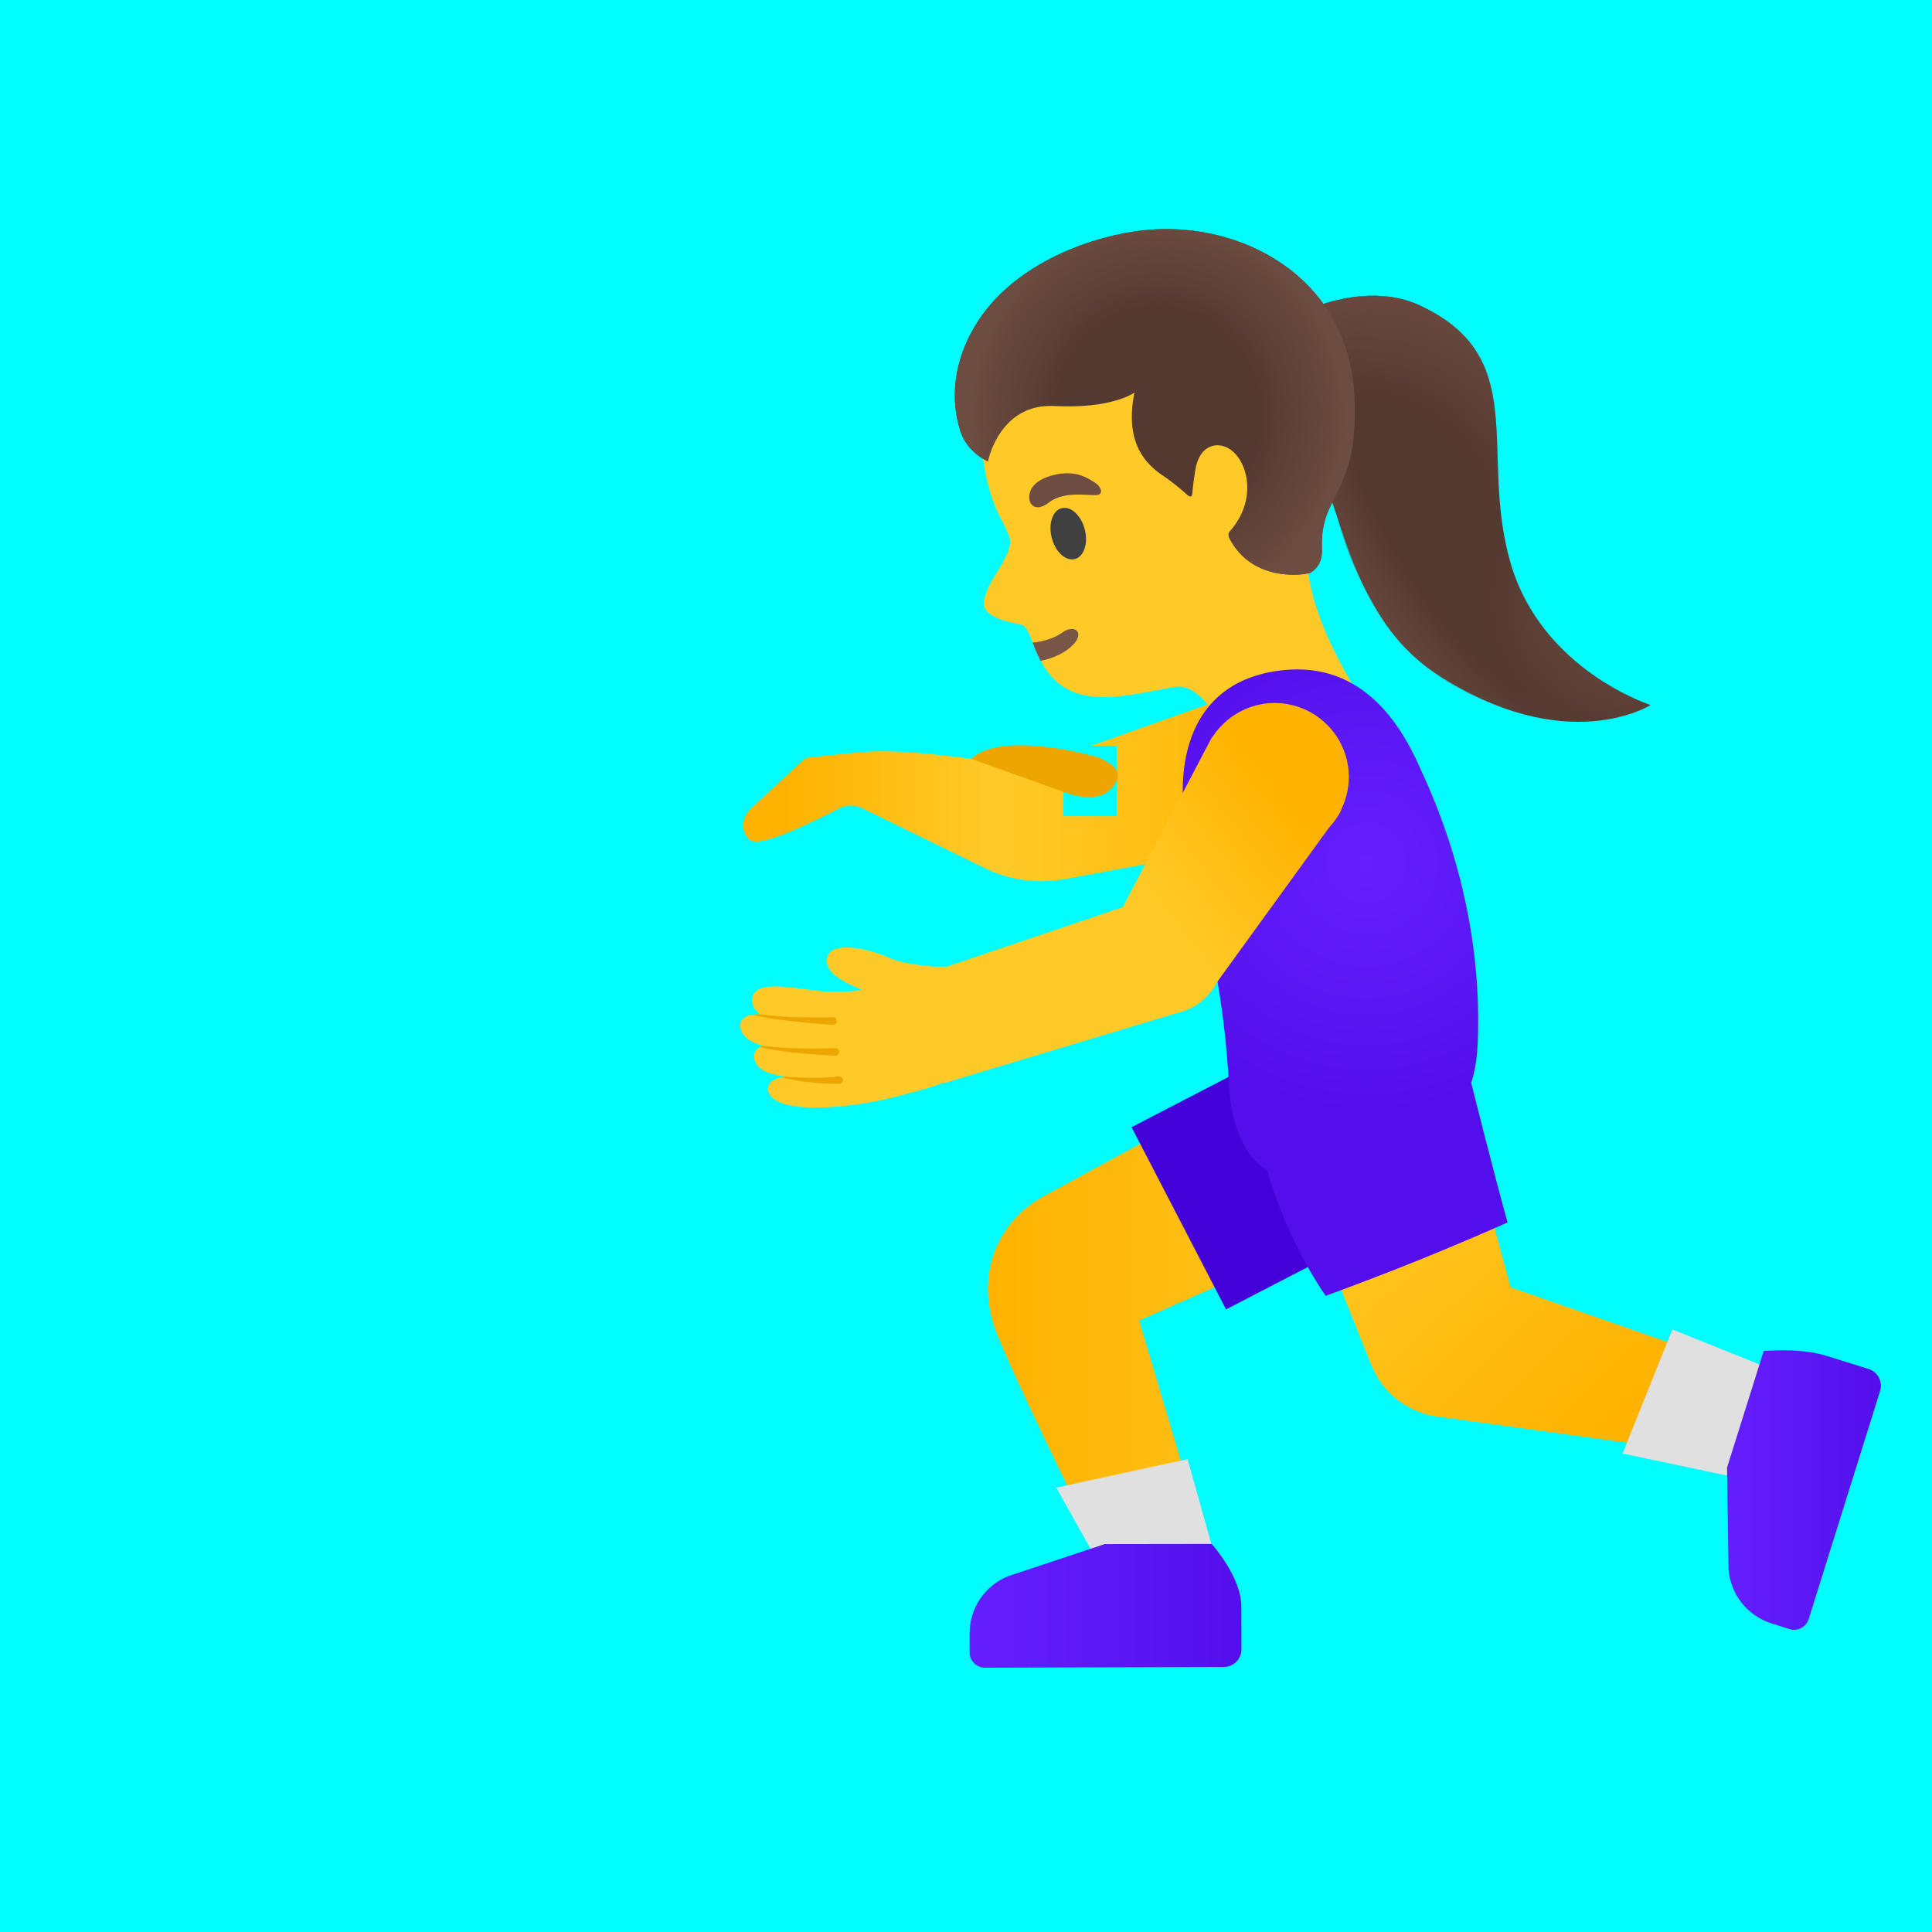 <?xml version="1.0" encoding="UTF-8" standalone="no"?>
<!-- Generator: Adobe Illustrator 24.0.3, SVG Export Plug-In . SVG Version: 6.00 Build 0)  -->

<svg
   version="1.1"
   id="Layer_1"
   x="0px"
   y="0px"
   viewBox="0 0 128 128"
   style="enable-background:new 0 0 128 128;"
   xml:space="preserve"
   sodipodi:docname="u1f469_200d_1faef_200d_1f469.svg"
   inkscape:version="1.4 (86a8ad7, 2024-10-11)"
   xmlns:inkscape="http://www.inkscape.org/namespaces/inkscape"
   xmlns:sodipodi="http://sodipodi.sourceforge.net/DTD/sodipodi-0.dtd"
   xmlns="http://www.w3.org/2000/svg"
   xmlns:svg="http://www.w3.org/2000/svg"><defs
   id="defs49" /><sodipodi:namedview
   id="namedview49"
   pagecolor="#ffffff"
   bordercolor="#666666"
   borderopacity="1.0"
   inkscape:showpageshadow="2"
   inkscape:pageopacity="0.0"
   inkscape:pagecheckerboard="0"
   inkscape:deskcolor="#d1d1d1"
   inkscape:zoom="5.8984375"
   inkscape:cx="33.144371"
   inkscape:cy="47.046358"
   inkscape:window-width="1680"
   inkscape:window-height="998"
   inkscape:window-x="-8"
   inkscape:window-y="-8"
   inkscape:window-maximized="1"
   inkscape:current-layer="Layer_1" /><rect
   style="fill:#00fefe;stroke:none;stroke-width:1.2;stroke-linecap:round;stroke-linejoin:round"
   id="rect44_1!!!!!!!!!!!!!!!!!!!!!!!!!!!!!_1"
   width="27.126"
   height="28.652"
   x="105.96"
   y="-14.326" /><path
   id="darkTone"
   style="fill:#E59600;"
   d="M75.06,48.64l-3.08-0.18c-0.78,0.1-4.72,0.64-5.49,1.98  c-0.19,0.32-0.21,0.68-0.09,0.93c0.18,0.81,0.84,1.37,1.56,1.37c0.1,0,0.19-0.01,0.29-0.03c0,0,0,0,0.01,0l6.94-1.6  c1.17-0.41,1.39-1.12,1.41-1.21c0.02-0.06,0.02-0.13,0.01-0.19C76.53,48.97,75.69,48.78,75.06,48.64z" /><rect
   style="fill:#00fefe;stroke:none;stroke-width:1.2;stroke-linecap:round;stroke-linejoin:round"
   id="rect45!!!!!!!!!!!!!!!!!!!!!!!!_1-2"
   width="6.171"
   height="6.267"
   x="70.265"
   y="46.02" /><path
   id="tone_4_"
   style="fill:#EDA600;"
   d="M56.45,51.65c0.03-0.38-0.1-0.71-0.37-0.96c-1.15-1.04-5.06-0.33-5.92-0.14l-2.85,1.14  c-0.4,0.23-1.25,0.71-1.08,1.49c0.01,0.06,0.04,0.12,0.07,0.17c0.04,0.07,0.48,0.68,1.76,0.71l7.04-0.64c0.01,0,0.01,0,0.01,0  C55.96,53.3,56.55,52.49,56.45,51.65z" /><rect
   style="fill:#00fefe;stroke:none;stroke-width:1.2;stroke-linecap:round;stroke-linejoin:round"
   id="rect46!!!!!!!!!!!!!!!!!!!!!!!!!!_2-1"
   width="16.345"
   height="18.771"
   x="50.183"
   y="42.485" />
<linearGradient
   id="leg_3_"
   gradientUnits="userSpaceOnUse"
   x1="25.87"
   y1="43.359"
   x2="53.21"
   y2="43.359"
   gradientTransform="matrix(1 0 0 -1 0 128)">
	<stop
   offset="0"
   style="stop-color:#FFB300"
   id="stop1" />
	<stop
   offset="1"
   style="stop-color:#FFCA28"
   id="stop2" />
</linearGradient>
<path
   id="leg_2_"
   style="fill:url(#leg_3_);"
   d="M47.57,74.98c-2.33-1.16-19.01-7.95-19.01-7.95l-2.69,11.38  c0,0,11.93,4.07,16.12,5.74c0.72,0.29,1.25,0.92,1.4,1.68l3.24,16.41l6.28,0.01c0,0,0.3-12.28,0.3-17.28  C53.21,78.47,50.52,76.44,47.57,74.98z" />
<path
   id="pants"
   style="fill:#C62828;"
   d="M29.54,66.22c-0.85-0.31-1.71-0.45-2.56-0.45c-3.01,0-5.84,1.85-6.94,4.84  c-1.41,3.83,0.55,8.08,4.39,9.49l9.22,3.39l5.11-13.88L29.54,66.22z" />
<linearGradient
   id="arm_5_"
   gradientUnits="userSpaceOnUse"
   x1="10.42"
   y1="42.584"
   x2="36.071"
   y2="42.584"
   gradientTransform="matrix(1 0 0 -1 0 128)">
	<stop
   offset="0"
   style="stop-color:#FFB300"
   id="stop3" />
	<stop
   offset="1"
   style="stop-color:#FFCA28"
   id="stop4" />
</linearGradient>
<path
   id="arm_4_"
   style="fill:url(#arm_5_);"
   d="M35.55,83.27l-4.92-12.05l-10.87,4.37l4.22,8.73c0.45,0.75,0.19,1.71-0.57,2.13  L10.42,93.3l3.09,6.31l18.15-7.21C35.27,90.97,37.02,86.87,35.55,83.27z" />

<g
   id="face">
	<path
   id="head_3_"
   style="fill:#FFCA28;"
   d="M48.29,35.97c-0.51,1.21,1.61,3.08,1.56,4.53c-0.05,1.1-2.4,1.22-2.62,1.37   c-0.26,0.18-0.45,0.59-0.66,1.11c-0.16,0.37-0.33,0.78-0.56,1.2c-0.76,1.4-2.16,2.79-5.73,2.17c-2.35-0.4-2.55-0.53-3.29-0.64   c-1.47-0.22-2.7,1.98-2.7,1.98s-2.87,5.18-6.52,2.96c-4.18-2.53-2.12-5.76-2.12-5.76s3.84-5.24,2.7-9.75   c-1.09-4.31-0.71-11.27,1.48-13.41c3.43-3.33,9.71-5.01,14.09-3.12c4.91,2.13,6.74,6.51,6.3,11.36c-0.16,1.75-0.64,3.43-1.22,4.56   C48.93,34.67,48.38,35.64,48.29,35.97z" />
	<path
   id="mouth_3_"
   style="fill:#795548;"
   d="M46.57,42.98c-0.16,0.37-0.33,0.78-0.56,1.2c-0.81-0.17-1.67-0.56-2.22-1.22   c-0.62-0.76,0.07-1.27,0.85-0.67C45.08,42.63,45.88,42.92,46.57,42.98z" />
	
		<ellipse
   id="eye_1_"
   transform="matrix(0.273 -0.962 0.962 0.273 -2.1 68.686)"
   style="fill:#404040;"
   cx="44.4"
   cy="35.73"
   rx="1.74"
   ry="1.13" />
	<path
   id="eyebrow_1_"
   style="fill:#6D4C41;"
   d="M42.38,33.08c-0.24-0.14-0.11-0.55,0.35-0.81c0.46-0.27,1.2-0.72,2.41-0.48   c1.29,0.27,1.77,0.85,1.85,1.36c0.12,0.69-0.4,1.25-1.3,0.53C44.59,32.78,42.72,33.27,42.38,33.08z" />
	<g
   id="hairGroup_7_">
		<path
   id="hair_8_"
   style="fill:#543930;"
   d="M15.02,37.05c2.32-7.3-1.1-13.69,6.42-16.98c4.97-2.16,11.65,2.35,12.41,4.28    c1.47,3.73-3.63,4.45-5.09,5.4c-2.16,1.41-2.5,10.65-8.94,14.69c-8.72,5.47-14.26,1.77-14.26,1.77S12.79,44.07,15.02,37.05z" />
		<g
   id="hairHighlights_7_">
			
				<radialGradient
   id="SVGID_1_"
   cx="-36.553"
   cy="-76.907"
   r="18.254"
   gradientTransform="matrix(-0.83 -0.434 0.433 -0.818 28.361 -43.64)"
   gradientUnits="userSpaceOnUse">
				<stop
   offset="0.526"
   style="stop-color:#6D4C41;stop-opacity:0"
   id="stop5" />
				<stop
   offset="1"
   style="stop-color:#6D4C41"
   id="stop6" />
			</radialGradient>
			<path
   style="fill:url(#SVGID_1_);"
   d="M15.77,33.52c0.73-5.79-0.61-10.7,5.67-13.44c4.97-2.17,11.65,2.35,12.41,4.28     c1.47,3.73-3.63,4.45-5.09,5.4C26.6,31.17,15.77,33.52,15.77,33.52z"
   id="path6" />
			
				<radialGradient
   id="SVGID_2_"
   cx="-19.84"
   cy="-91.163"
   r="19.521"
   gradientTransform="matrix(0.807 0.473 -0.501 0.802 -22.487 121.979)"
   gradientUnits="userSpaceOnUse">
				<stop
   offset="0"
   style="stop-color:#6D4C41"
   id="stop7" />
				<stop
   offset="0.526"
   style="stop-color:#6D4C41;stop-opacity:0"
   id="stop8" />
			</radialGradient>
			<path
   style="fill:url(#SVGID_2_);"
   d="M15.02,37.05c0.58-1.82,0.82-3.75,0.95-5.69c0.11-1.73,0.11-3.24,1.83-4.16     c2.71-1.46,6.84-0.88,9.56,1.34c0.82,0.67,1.25,1.3,0.83,2.04c-0.3,0.53-0.63,1-0.86,1.59c-0.51,1.33-0.94,2.7-1.46,4.03     c-1.24,3.19-2.96,6.33-6.05,8.26c-8.72,5.47-14.26,1.77-14.26,1.77S12.79,44.07,15.02,37.05z"
   id="path8" />
			
				<radialGradient
   id="SVGID_3_"
   cx="-28.263"
   cy="-78.867"
   r="11.152"
   gradientTransform="matrix(0.806 0.475 -1.304 2.068 -62.353 210.174)"
   gradientUnits="userSpaceOnUse">
				<stop
   offset="0.526"
   style="stop-color:#6D4C41;stop-opacity:0"
   id="stop9" />
				<stop
   offset="1"
   style="stop-color:#6D4C41"
   id="stop10" />
			</radialGradient>
			<path
   style="fill:url(#SVGID_3_);"
   d="M11.51,47.41c0,0,8.03-0.59,12.01-6.59c1.59-2.4,2.46-4.62,2.92-6.16     c0.4-1.34,2.49-6.53,4.32-7.45C30.76,27.21,17.6,33.45,11.51,47.41z"
   id="path10" />
		</g>
	</g>
	<g
   id="hairGroup_6_">
		<path
   id="hair_7_"
   style="fill:#543930;"
   d="M29.57,18.29c2.87-2.36,6.94-3.36,10.9-2.68c3.44,0.6,7.92,2.52,10.17,6.13    c1.35,2.17,1.88,4.74,1.06,7.27c-0.5,1.52-1.9,2.04-1.9,2.04s-0.67-3.87-4.33-3.76c-3.85,0.12-5.28-1.01-5.28-1.01    c0.59,3.3-0.83,4.71-1.99,5.45c-0.66,0.42-1.3,0.94-1.66,1.25c-0.19,0.16-0.31,0.12-0.33-0.1c-0.04-0.52-0.12-1.46-0.24-1.92    c-0.38-1.54-1.57-1.29-1.58-1.29c-1.59,0.21-2.77,3.25-0.75,5.65c0.05,0.06,0.19,0.21,0.03,0.5c-1.63,2.99-5.29,2.28-5.48,2.11    c0,0-0.01-0.01-0.01-0.01c-0.02-0.01-0.03-0.03-0.05-0.04c-0.43-0.34-0.63-0.83-0.59-1.43c0.14-2.2-0.62-3.01-1.06-4.08    c-0.52-1.23-1.1-2.63-0.88-6.08C25.81,23.02,27.18,20.26,29.57,18.29z" />
		
			<radialGradient
   id="hairHighlights_1_"
   cx="62.659"
   cy="67.974"
   r="15.91"
   gradientTransform="matrix(-0.765 -0.173 0.168 -0.798 75.157 92.842)"
   gradientUnits="userSpaceOnUse">
			<stop
   offset="0.526"
   style="stop-color:#6D4C41;stop-opacity:0"
   id="stop11" />
			<stop
   offset="1"
   style="stop-color:#6D4C41"
   id="stop12" />
		</radialGradient>
		<path
   id="hairHighlights_6_"
   style="fill:url(#hairHighlights_1_);"
   d="M29.57,18.29c2.87-2.36,6.94-3.36,10.9-2.68    c3.44,0.6,7.92,2.52,10.17,6.13c1.35,2.17,1.88,4.74,1.06,7.27c-0.5,1.52-1.9,2.04-1.9,2.04s-0.67-3.87-4.33-3.76    c-3.85,0.12-5.28-1.01-5.28-1.01c0.59,3.3-0.83,4.71-1.99,5.45c-0.66,0.42-1.3,0.94-1.66,1.25c-0.19,0.16-0.31,0.12-0.33-0.1    c-0.04-0.52-0.12-1.46-0.24-1.92c-0.38-1.54-1.57-1.29-1.58-1.29c-1.59,0.21-2.77,3.25-0.75,5.65c0.05,0.06,0.19,0.21,0.03,0.5    c-1.63,2.99-5.29,2.28-5.48,2.11c0,0-0.01-0.01-0.01-0.01c-0.02-0.01-0.03-0.03-0.05-0.04c-0.43-0.34-0.63-0.83-0.59-1.43    c0.14-2.2-0.62-3.01-1.06-4.08c-0.52-1.23-1.1-2.63-0.88-6.08C25.81,23.02,27.18,20.26,29.57,18.29z" />
	</g>
</g>


<linearGradient
   id="arm_6_"
   gradientUnits="userSpaceOnUse"
   x1="31.51"
   y1="74.029"
   x2="68.715"
   y2="74.029"
   gradientTransform="matrix(1 0 0 -1 0 128)">
	<stop
   offset="0.599"
   style="stop-color:#FFCA28"
   id="stop21" />
	<stop
   offset="1"
   style="stop-color:#FFB300"
   id="stop22" />
</linearGradient>
<path
   id="arm_3_"
   style="fill:url(#arm_6_);"
   d="M68.63,52.09c-0.31,0.84-2.39,1.99-5.2,3.14c-0.15,0.06-0.3,0.12-0.45,0.18  c-0.81,0.32-1.68,0.65-2.57,0.96c-0.31,0.11-0.63,0.22-0.94,0.33c-4.78,1.6-10.16,2.91-12.87,2.95h-0.01  c-0.08,0-0.16-0.03-0.23-0.05c-0.16,0-0.31,0-0.47-0.02c-0.15-0.02-0.29-0.07-0.44-0.11v0.01l-0.39-0.08l-6.2-1.24l-7.35-1.47  l2.65-8.21l0.06-0.19l8.27,2.94l4.28,1.52c2.14-0.29,12.86-1.76,14.54-2.13c0.77-0.16,2.31-0.36,3.78-0.36  C67.19,50.26,69.15,50.66,68.63,52.09z" />
<linearGradient
   id="shadow_2_"
   gradientUnits="userSpaceOnUse"
   x1="56.52"
   y1="71.474"
   x2="58.474"
   y2="73.427"
   gradientTransform="matrix(1 0 0 -1 0 128)">
	<stop
   offset="0"
   style="stop-color:#FFCA28;stop-opacity:0"
   id="stop23" />
	<stop
   offset="1"
   style="stop-color:#FFB300"
   id="stop24" />
</linearGradient>
<path
   id="shadow_1_"
   style="fill:url(#shadow_2_);"
   d="M62.98,55.41c-0.81,0.32-4.9,1.73-5.22,1.84c-1.84-0.94-4.03-3.28-4.03-3.28  l3.5-2.13L62.98,55.41z" />
<linearGradient
   id="shadow_3_"
   gradientUnits="userSpaceOnUse"
   x1="43.908"
   y1="75.769"
   x2="38.745"
   y2="73.815"
   gradientTransform="matrix(1 0 0 -1 0 128)">
	<stop
   offset="0"
   style="stop-color:#FFCA28;stop-opacity:0"
   id="stop25" />
	<stop
   offset="1"
   style="stop-color:#FFB300"
   id="stop26" />
</linearGradient>
<polygon
   id="shadow"
   style="fill:url(#shadow_3_);"
   points="45.06,59.4 38.86,58.16 34.16,48.48 34.22,48.29 42.49,51.23 " />
<linearGradient
   id="arm_7_"
   gradientUnits="userSpaceOnUse"
   x1="86.588"
   y1="75.68"
   x2="51.965"
   y2="75.68"
   gradientTransform="matrix(1 0 0 -1 0 128)">
	<stop
   offset="0"
   style="stop-color:#FFB300"
   id="stop27" />
	<stop
   offset="0.599"
   style="stop-color:#FFCA28"
   id="stop28" />
	<stop
   offset="1"
   style="stop-color:#FFB300"
   id="stop29" />
</linearGradient>


<linearGradient
   id="leg_4_"
   gradientUnits="userSpaceOnUse"
   x1="65.453"
   y1="42.114"
   x2="94.17"
   y2="42.114"
   gradientTransform="matrix(1 0 0 -1 0 128)">
	<stop
   offset="0"
   style="stop-color:#FFB300"
   id="stop30" />
	<stop
   offset="1"
   style="stop-color:#FFCA28"
   id="stop31" />
</linearGradient>


<linearGradient
   id="leg_5_"
   gradientUnits="userSpaceOnUse"
   x1="107.702"
   y1="34.391"
   x2="89.632"
   y2="53.368"
   gradientTransform="matrix(1 0 0 -1 0 128)">
	<stop
   offset="0"
   style="stop-color:#FFB300"
   id="stop32" />
	<stop
   offset="1"
   style="stop-color:#FFCA28"
   id="stop33" />
</linearGradient>

<radialGradient
   id="shirt_2_"
   cx="90.529"
   cy="70.823"
   r="16.528"
   gradientTransform="matrix(1 0 0 -1 0 128)"
   gradientUnits="userSpaceOnUse">
	<stop
   offset="0"
   style="stop-color:#651FFF"
   id="stop34" />
	<stop
   offset="0.705"
   style="stop-color:#5914F2"
   id="stop35" />
	<stop
   offset="1"
   style="stop-color:#530EEB"
   id="stop36" />
</radialGradient>

<radialGradient
   id="shirt_3_"
   cx="24.923"
   cy="69.755"
   r="16.3"
   gradientTransform="matrix(1 0 0 -1 0 128)"
   gradientUnits="userSpaceOnUse">
	<stop
   offset="0"
   style="stop-color:#EF5350"
   id="stop37" />
	<stop
   offset="0.545"
   style="stop-color:#EA4643"
   id="stop38" />
	<stop
   offset="0.987"
   style="stop-color:#E53935"
   id="stop39" />
</radialGradient>
<path
   id="shirt_1_"
   style="fill:url(#shirt_3_);"
   d="M36.05,55.11c1.91-4.41,1.07-7.58-0.14-8.72c-2.02-1.91-3.98-2.07-4.96-2.35  c-0.41-0.07-0.79-0.09-1.16-0.09c-3.74,0-6.6,2.83-8.67,7.18c-2.76,5.77-4.35,12.79-4.35,18.67c0,5.42,5.19,12.9,6.51,15.49  c4-1.65,7.95-3.45,11.83-5.39c-0.41-1.08-1.09-2.74-1.86-4.41c0.3-0.76,0.48-1.65,0.55-2.57C34.24,67.44,33.83,61.04,36.05,55.11z" />
<linearGradient
   id="arm_8_"
   gradientUnits="userSpaceOnUse"
   x1="31.689"
   y1="82.782"
   x2="51.689"
   y2="61.573"
   gradientTransform="matrix(1 0 0 -1 0 128)">
	<stop
   offset="0.599"
   style="stop-color:#FFCA28"
   id="stop40" />
	<stop
   offset="1"
   style="stop-color:#FFB300"
   id="stop41" />
</linearGradient>
<path
   id="arm_1_"
   style="fill:url(#arm_8_);"
   d="M67.14,67.44c-0.21-0.22-0.56-0.31-1.14-0.32c0.16-0.11,0.28-0.25,0.37-0.4  c0.15-0.25,0.18-0.53,0.08-0.82c-0.28-0.85-1.73-0.67-3.55-0.43c-0.72,0.09-1.45,0.19-1.86,0.15c-0.32,0.02-1.1,0.02-1.79-0.12  c0.03-0.01,0.07-0.03,0.1-0.04c0.77-0.34,1.65-0.73,2.02-1.3c0.38-0.56,0.14-0.95,0.02-1.09c-0.63-0.74-2.77-0.24-4.07,0.36  c-0.74,0.33-2.71,0.58-3.43,0.54c-0.07-0.01-0.15,0-0.28,0l-9.86-3.34c-1.16-0.39-2.11-1.2-2.68-2.29l-4.86-9.27  c-0.03-0.06-0.06-0.12-0.07-0.13l-0.05-0.09c-0.02-0.04-0.05-0.08-0.09-0.11c-0.98-1.5-2.69-2.36-4.49-2.24  c-2.03,0.14-3.83,1.63-4.38,3.62c-0.32,1.17-0.19,2.38,0.36,3.49c0.01,0.03,0.02,0.07,0.04,0.1c0.18,0.35,0.43,0.7,0.71,0.99  l5.93,9.24c1.12,1.75,2.85,3.03,4.85,3.59l14.58,4.09c0.06,0.02,0.12,0.02,0.18,0c0.67,0.29,1.49,0.51,2.43,0.75l0.58,0.15  c1.65,0.45,3.74,0.77,5.46,0.77c1.65,0,2.94-0.3,3.17-1.06c0.04-0.14,0.01-0.37-0.07-0.49c-0.15-0.24-0.44-0.38-1.06-0.5  c1.08-0.13,1.96-0.45,2.06-1.26c0.02-0.19-0.03-0.37-0.16-0.52c-0.09-0.11-0.21-0.19-0.38-0.25c0.78-0.21,1.36-0.57,1.47-1.21  c0,0,0,0,0,0C67.34,67.78,67.28,67.58,67.14,67.44z" /><polygon
   id="sock"
   style="fill:#E0E0E0;"
   points="45.1,96.86 46.41,103.79 53.33,103.79 53.72,96.04 " /><path
   id="shoe"
   style="fill:#E53935;"
   d="M59.63,104.37l-6.38-2.12l-7.08-0.01c0,0-1.96,2.2-1.97,4.13l-0.01,2.85  c0,0.64,0.52,1.17,1.16,1.17l15.83,0.05c0.56,0,1.02-0.46,1.02-1.02v-1.29C62.19,106.47,61.17,104.98,59.63,104.37z" /><polygon
   id="sock_2_"
   style="fill:#E0E0E0;"
   points="16.72,89.01 9.1,93.16 11.64,101.12 20.22,97.73 " /><path
   id="shoe_2_"
   style="fill:#E53935;"
   d="M11.76,91.97c0,0-0.51-0.05-1.24-0.05c-0.85,0-2,0.07-2.98,0.38l-2.72,0.85  C4.21,93.34,3.86,94,4.06,94.61l4.73,15.11c0.14,0.43,0.54,0.71,0.97,0.71c0.1,0,0.21-0.02,0.31-0.05l1.22-0.39  c1.58-0.51,2.69-1.93,2.81-3.59l0.1-6.72L11.76,91.97z" />
<rect
   style="fill:#00fefe;stroke:none;stroke-width:1.2;stroke-linecap:round;stroke-linejoin:round"
   id="rect47!!!!!!!!!!!!!!!!!!!!!!!!!!!!!!!!!!1-2"
   width="128"
   height="128"
   x="0"
   y="3.8146973e-06" /><path
   id="arm_2_"
   style="fill:url(#arm_7_);"
   d="M85.62,47.82c-1.23-1.32-3.06-1.85-4.81-1.41c-0.05,0-0.1,0.01-0.15,0.03  l-0.07,0.03c-0.06,0.01-0.12,0.04-0.24,0.08l-12.1,4.3c-1.85-0.3-7.42-1.17-10.33-1.07c-1.09,0.04-4.26,0.4-4.39,0.42  c-0.1,0.01-0.2,0.06-0.28,0.13l-3.38,3.13c-0.66,0.54-0.82,1.39-0.39,1.98c0.28,0.39,0.67,0.92,6.14-1.89  c0.46-0.23,1.01-0.24,1.48-0.01l8.13,3.97c1.18,0.58,2.45,0.87,3.73,0.87c0.51,0,1.03-0.04,1.55-0.13l11.85-2.19  c0.45-0.03,0.88-0.12,1.26-0.25c0.06-0.01,0.12-0.04,0.17-0.07c1.13-0.44,2.02-1.23,2.58-2.3C87.33,51.62,87.02,49.31,85.62,47.82z" /><g
   id="face_3_">
	<path
   id="head_4_"
   style="fill:#FFCA28;"
   d="M66.85,35.52c0.48,1.22-1.68,3.04-1.66,4.49c0.03,1.1,2.37,1.27,2.59,1.43   c0.26,0.19,0.44,0.6,0.64,1.12c0.15,0.37,0.31,0.79,0.53,1.21c0.73,1.42,2.1,2.84,5.68,2.3c2.36-0.35,2.56-0.47,3.3-0.57   c1.47-0.19,2.65,2.04,2.65,2.04s2.75,5.24,6.45,3.1c4.24-2.44,3.29-4.16,3.29-4.16s-4.77-6.87-3.53-11.35   c1.18-4.28,0.96-11.26-1.18-13.44c-3.36-3.41-9.6-5.22-14.02-3.43c-4.96,2.02-6.88,6.36-6.55,11.22c0.12,1.75,0.56,3.44,1.12,4.59   C66.24,34.21,66.76,35.19,66.85,35.52z" />
	<path
   id="mouth_4_"
   style="fill:#795548;"
   d="M68.41,42.57c0.15,0.37,0.31,0.79,0.53,1.21c0.81-0.15,1.68-0.52,2.25-1.17   c0.64-0.75-0.04-1.27-0.83-0.69C69.91,42.25,69.1,42.53,68.41,42.57z" />
	
		<ellipse
   id="eye_3_"
   transform="matrix(0.968 -0.252 0.252 0.968 -6.625 18.945)"
   style="fill:#404040;"
   cx="70.75"
   cy="35.37"
   rx="1.13"
   ry="1.74" />
	<path
   id="eyebrow_3_"
   style="fill:#6D4C41;"
   d="M72.82,32.76c0.25-0.14,0.12-0.54-0.33-0.82s-1.18-0.75-2.4-0.53   c-1.29,0.24-1.79,0.81-1.88,1.32c-0.13,0.68,0.38,1.26,1.29,0.56C70.62,32.41,72.48,32.95,72.82,32.76z" />
	<g
   id="hairGroup_5_">
		<path
   id="hair_5_"
   style="fill:#543930;"
   d="M100.09,37.34c-2.15-7.35,1.41-13.67-6.04-17.11c-4.92-2.27-11.7,2.09-12.5,4    c-1.55,3.69,3.53,4.53,4.97,5.51c2.13,1.45,2.26,10.7,8.61,14.88c8.6,5.66,14.22,2.09,14.22,2.09S102.16,44.41,100.09,37.34z" />
		<g
   id="hairHighlights_5_">
			
				<radialGradient
   id="SVGID_4_"
   cx="-49.412"
   cy="-70.531"
   r="18.254"
   gradientTransform="matrix(0.839 -0.416 -0.415 -0.828 101.967 -43.7)"
   gradientUnits="userSpaceOnUse">
				<stop
   offset="0.526"
   style="stop-color:#6D4C41;stop-opacity:0"
   id="stop13" />
				<stop
   offset="1"
   style="stop-color:#6D4C41"
   id="stop14" />
			</radialGradient>
			<path
   style="fill:url(#SVGID_4_);"
   d="M99.42,33.79c-0.6-5.81,0.85-10.69-5.37-13.56c-4.92-2.27-11.7,2.09-12.5,4.01     c-1.55,3.69,3.53,4.53,4.97,5.51C88.64,31.2,99.42,33.79,99.42,33.79z"
   id="path14" />
			
				<radialGradient
   id="SVGID_5_"
   cx="-32.699"
   cy="-84.786"
   r="19.521"
   gradientTransform="matrix(-0.818 0.455 0.483 0.813 122.108 123.747)"
   gradientUnits="userSpaceOnUse">
				<stop
   offset="0"
   style="stop-color:#6D4C41"
   id="stop15" />
				<stop
   offset="0.526"
   style="stop-color:#6D4C41;stop-opacity:0"
   id="stop16" />
			</radialGradient>
			<path
   style="fill:url(#SVGID_5_);"
   d="M100.09,37.34c-0.54-1.83-0.74-3.76-0.82-5.71c-0.07-1.73-0.04-3.24-1.74-4.2     c-2.67-1.52-6.81-1.03-9.59,1.13c-0.84,0.65-1.28,1.27-0.88,2.02c0.29,0.54,0.61,1.01,0.83,1.61c0.48,1.34,0.88,2.72,1.37,4.06     c1.17,3.21,2.82,6.39,5.86,8.39c8.6,5.66,14.22,2.09,14.22,2.09S102.16,44.41,100.09,37.34z"
   id="path16" />
			
				<radialGradient
   id="SVGID_6_"
   cx="-41.123"
   cy="-72.49"
   r="11.152"
   gradientTransform="matrix(-0.816 0.457 1.258 2.097 155.092 204.655)"
   gradientUnits="userSpaceOnUse">
				<stop
   offset="0.526"
   style="stop-color:#6D4C41;stop-opacity:0"
   id="stop17" />
				<stop
   offset="1"
   style="stop-color:#6D4C41"
   id="stop18" />
			</radialGradient>
			<path
   style="fill:url(#SVGID_6_);"
   d="M103.37,47.77c0,0-8.02-0.77-11.86-6.86c-1.54-2.43-2.36-4.67-2.79-6.22     c-0.38-1.35-2.35-6.59-4.16-7.55C84.57,27.15,97.59,33.69,103.37,47.77z"
   id="path18" />
		</g>
	</g>
	<g
   id="hairGroup_4_">
		<path
   id="hair_4_"
   style="fill:#543930;"
   d="M85.96,18.26c-2.82-2.43-6.87-3.52-10.84-2.92c-3.45,0.52-7.97,2.35-10.3,5.9    c-1.4,2.14-1.99,4.7-1.22,7.24c0.46,1.53,1.85,2.08,1.85,2.08s0.75-3.86,4.41-3.66c3.84,0.2,5.3-0.89,5.3-0.89    c-0.67,3.29,0.73,4.73,1.87,5.49c0.65,0.43,1.28,0.97,1.63,1.29c0.19,0.17,0.31,0.13,0.33-0.09c0.05-0.52,0.16-1.46,0.28-1.92    c0.42-1.53,1.6-1.26,1.61-1.26c1.58,0.24,2.7,3.31,0.62,5.66c-0.05,0.06-0.19,0.21-0.04,0.5c1.56,3.02,5.24,2.4,5.43,2.23    c0,0,0.01-0.01,0.01-0.01c0.02-0.01,0.03-0.03,0.05-0.04c0.44-0.33,0.65-0.81,0.63-1.42c-0.09-2.2,0.68-3,1.15-4.06    c0.54-1.22,1.16-2.61,1.01-6.06C89.61,23.07,88.3,20.28,85.96,18.26z" />
		
			<radialGradient
   id="hairHighlights_2_"
   cx="46.701"
   cy="71.456"
   r="15.91"
   gradientTransform="matrix(0.769 -0.156 -0.15 -0.802 51.526 92.083)"
   gradientUnits="userSpaceOnUse">
			<stop
   offset="0.526"
   style="stop-color:#6D4C41;stop-opacity:0"
   id="stop19" />
			<stop
   offset="1"
   style="stop-color:#6D4C41"
   id="stop20" />
		</radialGradient>
		<path
   id="hairHighlights_4_"
   style="fill:url(#hairHighlights_2_);"
   d="M85.96,18.26c-2.82-2.43-6.87-3.52-10.84-2.92    c-3.45,0.52-7.97,2.35-10.3,5.9c-1.4,2.14-1.99,4.7-1.22,7.24c0.46,1.53,1.85,2.08,1.85,2.08s0.75-3.86,4.41-3.66    c3.84,0.2,5.3-0.89,5.3-0.89c-0.67,3.29,0.73,4.73,1.87,5.49c0.65,0.43,1.28,0.97,1.63,1.29c0.19,0.17,0.31,0.13,0.33-0.09    c0.05-0.52,0.16-1.46,0.28-1.92c0.42-1.53,1.6-1.26,1.61-1.26c1.58,0.24,2.7,3.31,0.62,5.66c-0.05,0.06-0.19,0.21-0.04,0.5    c1.56,3.02,5.24,2.4,5.43,2.23c0,0,0.01-0.01,0.01-0.01c0.02-0.01,0.03-0.03,0.05-0.04c0.44-0.33,0.65-0.81,0.63-1.42    c-0.09-2.2,0.68-3,1.15-4.06c0.54-1.22,1.16-2.61,1.01-6.06C89.61,23.07,88.3,20.28,85.96,18.26z" />
	</g>
</g><path
   id="leg_1_"
   style="fill:url(#leg_4_);"
   d="M94.17,79.23l-4.7-11.01L69.19,79.23c-3.12,1.67-4.71,5.33-3.1,9.26  c1.73,4.23,7.14,15.06,7.14,15.06l6.64-1.26l-4.4-14.8L94.17,79.23z" /><path
   id="pants_1_"
   style="fill:#4300D9;"
   d="M93.38,72.79c-1.21-2.33-3.58-3.67-6.04-3.67c-1.05,0-2.12,0.25-3.13,0.77l-9.24,4.79  l6.26,12.07l9.24-4.79C93.8,80.23,95.11,76.13,93.38,72.79z" /><path
   id="leg"
   style="fill:url(#leg_5_);"
   d="M100.08,85.29l-5.61-20.68L82.29,69l8.53,21.36l0.05,0.1  c0.26,0.64,0.64,1.25,1.15,1.78c0.67,0.69,1.48,1.15,2.34,1.42l-0.01,0.02l0.21,0.04c0.26,0.07,0.53,0.12,0.8,0.15l20.35,2.81  l2.15-5.19L100.08,85.29z" /><path
   id="shirt"
   style="fill:url(#shirt_2_);"
   d="M97.47,71.74c0.28-0.83,0.4-1.76,0.44-2.83c0.21-5.88-1.03-11.99-3.72-17.79  c-0.89-2.03-3.12-6.77-8.22-6.77c-0.25,0-0.51,0.01-0.77,0.03c-6.58,0.59-7.5,6.44-6.5,11.14c1.43,6.7,2.4,10.31,2.74,16.6  c0.12,2.13,0.88,4.46,2.49,5.38c0.69,2.49,2.26,6,3.9,8.35c4.07-1.48,8.1-3.1,12.05-4.86C99.06,78.09,97.47,71.74,97.47,71.74z" /><linearGradient
   id="arm_9_"
   gradientUnits="userSpaceOnUse"
   x1="61.249"
   y1="59.218"
   x2="84.038"
   y2="76.798"
   gradientTransform="matrix(1 0 0 -1 0 128)">
	<stop
   offset="0.599"
   style="stop-color:#FFCA28"
   id="stop42" />
	<stop
   offset="1"
   style="stop-color:#FFB300"
   id="stop43" />
</linearGradient>
<path
   id="arm"
   style="fill:url(#arm_9_);"
   d="M89.35,51.09c-0.11-1.31-0.72-2.5-1.73-3.35c-1-0.85-2.27-1.25-3.58-1.15  c-1.5,0.13-2.87,0.95-3.7,2.22c-0.03,0.03-0.06,0.07-0.09,0.11l-0.03,0.06c-0.03,0.05-0.06,0.11-0.13,0.25l-5.7,10.87l-11.67,3.95  c-0.09-0.01-0.18-0.02-0.25-0.01c-0.72,0.05-2.7-0.2-3.44-0.53c-1.31-0.6-3.44-1.11-4.08-0.37c-0.12,0.15-0.35,0.53,0.02,1.1  c0.38,0.57,1.26,0.96,2.03,1.3c0.03,0.01,0.06,0.03,0.09,0.04c-0.69,0.14-1.48,0.14-1.87,0.12c-0.32,0.04-1.06-0.05-1.77-0.15  c-1.83-0.23-3.27-0.42-3.56,0.44c-0.09,0.28-0.06,0.56,0.09,0.81c0.09,0.15,0.21,0.28,0.37,0.4c-0.2,0-0.37,0.01-0.51,0.03  c-0.29,0.05-0.49,0.13-0.63,0.28s-0.2,0.35-0.16,0.55v0.01c0.11,0.63,0.69,0.99,1.45,1.2c0,0,0.01,0.01,0.02,0.01  c-0.07,0.03-0.14,0.06-0.2,0.09c-0.08,0.06-0.14,0.11-0.2,0.17c-0.12,0.15-0.18,0.34-0.16,0.52c0.11,0.78,0.9,1.1,1.92,1.24  c0.05,0.01,0.1,0.01,0.15,0.02c-0.09,0.02-0.18,0.04-0.26,0.06c-0.44,0.11-0.67,0.24-0.8,0.45c-0.08,0.12-0.11,0.35-0.07,0.48  c0.23,0.77,1.53,1.07,3.18,1.07c1.72,0,3.8-0.32,5.45-0.77l0.58-0.15c0.92-0.24,1.73-0.45,2.4-0.74c0.07,0.01,0.14,0.01,0.21-0.01  l15.19-4.57c0.09-0.02,0.17-0.04,0.28-0.08l0.36-0.11c0.03-0.01,0.07-0.03,0.1-0.05c0.03-0.01,0.08-0.03,0.09-0.03  c0.81-0.36,1.49-1.01,1.87-1.77l7.42-10.24c0.33-0.36,0.58-0.71,0.78-1.08c0.02-0.05,0.04-0.09,0.05-0.14  C89.25,52.83,89.42,51.96,89.35,51.09z" />
<path
   id="tone_2_"
   style="fill:#EDA600;"
   d="M55.44,67.64c0,0.14-0.11,0.25-0.25,0.26c0,0-3.78-0.24-5.35-0.67  c0.14-0.02,0.31-0.03,0.51-0.03c1.52,0.23,3.41,0.21,4.84,0.2C55.32,67.39,55.44,67.5,55.44,67.64z" />
<path
   id="tone_1_"
   style="fill:#EDA600;"
   d="M50.32,69.37c1.57,0.36,3.43,0.5,5.02,0.57c0,0,0.01,0,0.02,0  c0.14,0,0.24-0.12,0.24-0.26c-0.01-0.14-0.12-0.24-0.26-0.24c-1.51,0.06-3.29,0.04-4.82-0.16c-0.01,0-0.02-0.01-0.02-0.01  L50.32,69.37z" />
<path
   id="tone"
   style="fill:#EDA600;"
   d="M55.85,71.53c0.02,0.13-0.08,0.26-0.22,0.28H55.6c-1.16,0.02-2.69-0.15-3.83-0.43  c0.08-0.02,0.17-0.04,0.26-0.06c1.13,0.11,2.51,0.13,3.53-0.01C55.7,71.29,55.83,71.39,55.85,71.53z" />


<polygon
   id="sock_1_"
   style="fill:#E0E0E0;"
   points="78.68,96.67 69.98,98.56 73.28,104.44 80.67,103.77 " />
<linearGradient
   id="shoe_4_"
   gradientUnits="userSpaceOnUse"
   x1="64.24"
   y1="21.609"
   x2="82.25"
   y2="21.609"
   gradientTransform="matrix(1 0 0 -1 0 128)">
	<stop
   offset="0"
   style="stop-color:#651FFF"
   id="stop44" />
	<stop
   offset="0.705"
   style="stop-color:#5914F2"
   id="stop45" />
	<stop
   offset="1"
   style="stop-color:#530EEB"
   id="stop46" />
</linearGradient>
<path
   id="shoe_1_"
   style="fill:url(#shoe_4_);"
   d="M82.24,106.42c0.01-1.93-1.96-4.13-1.96-4.13l-7.09,0.01l-6.38,2.12  c-1.54,0.61-2.56,2.1-2.57,3.76v1.29c0,0.56,0.45,1.02,1.02,1.02l15.83-0.05c0.64,0,1.16-0.53,1.16-1.17L82.24,106.42z" />


<polygon
   id="sock_3_"
   style="fill:#E0E0E0;"
   points="110.8,88.08 107.5,96.3 116.74,98.25 118.91,91.34 " />
<linearGradient
   id="shoe_5_"
   gradientUnits="userSpaceOnUse"
   x1="114.42"
   y1="29.279"
   x2="124.613"
   y2="29.279"
   gradientTransform="matrix(1 0 0 -1 0 128)">
	<stop
   offset="0"
   style="stop-color:#651FFF"
   id="stop47" />
	<stop
   offset="0.705"
   style="stop-color:#5914F2"
   id="stop48" />
	<stop
   offset="1"
   style="stop-color:#530EEB"
   id="stop49" />
</linearGradient>
<path
   id="shoe_3_"
   style="fill:url(#shoe_5_);"
   d="M123.8,90.7l-2.72-0.85c-0.98-0.32-2.13-0.39-2.98-0.39  c-0.73,0-1.25,0.05-1.25,0.05l-2.43,7.72l0.1,6.72c0.12,1.66,1.23,3.08,2.81,3.59l1.22,0.39c0.1,0.03,0.21,0.05,0.31,0.05  c0.43,0,0.83-0.28,0.97-0.71l4.73-15.11C124.75,91.55,124.41,90.89,123.8,90.7z" /><rect
   style="fill:#00fefe;stroke:none;stroke-width:1.2;stroke-linecap:round;stroke-linejoin:round"
   id="rect47!!!!!!!!!!!!!!!!!!!!!!!!!!!!!!!!!__2-1"
   width="3.524"
   height="4.667"
   x="70.456"
   y="49.407" /><path
   id="tone_3_"
   style="fill:#EDA600;"
   d="M72.71,50.16c0,0-6.31-1.84-8.36,0.12l5.92,2.11c0,0,2.84,1.32,3.71-0.68  C74.35,50.87,73.21,50.37,72.71,50.16z" />
</svg>
